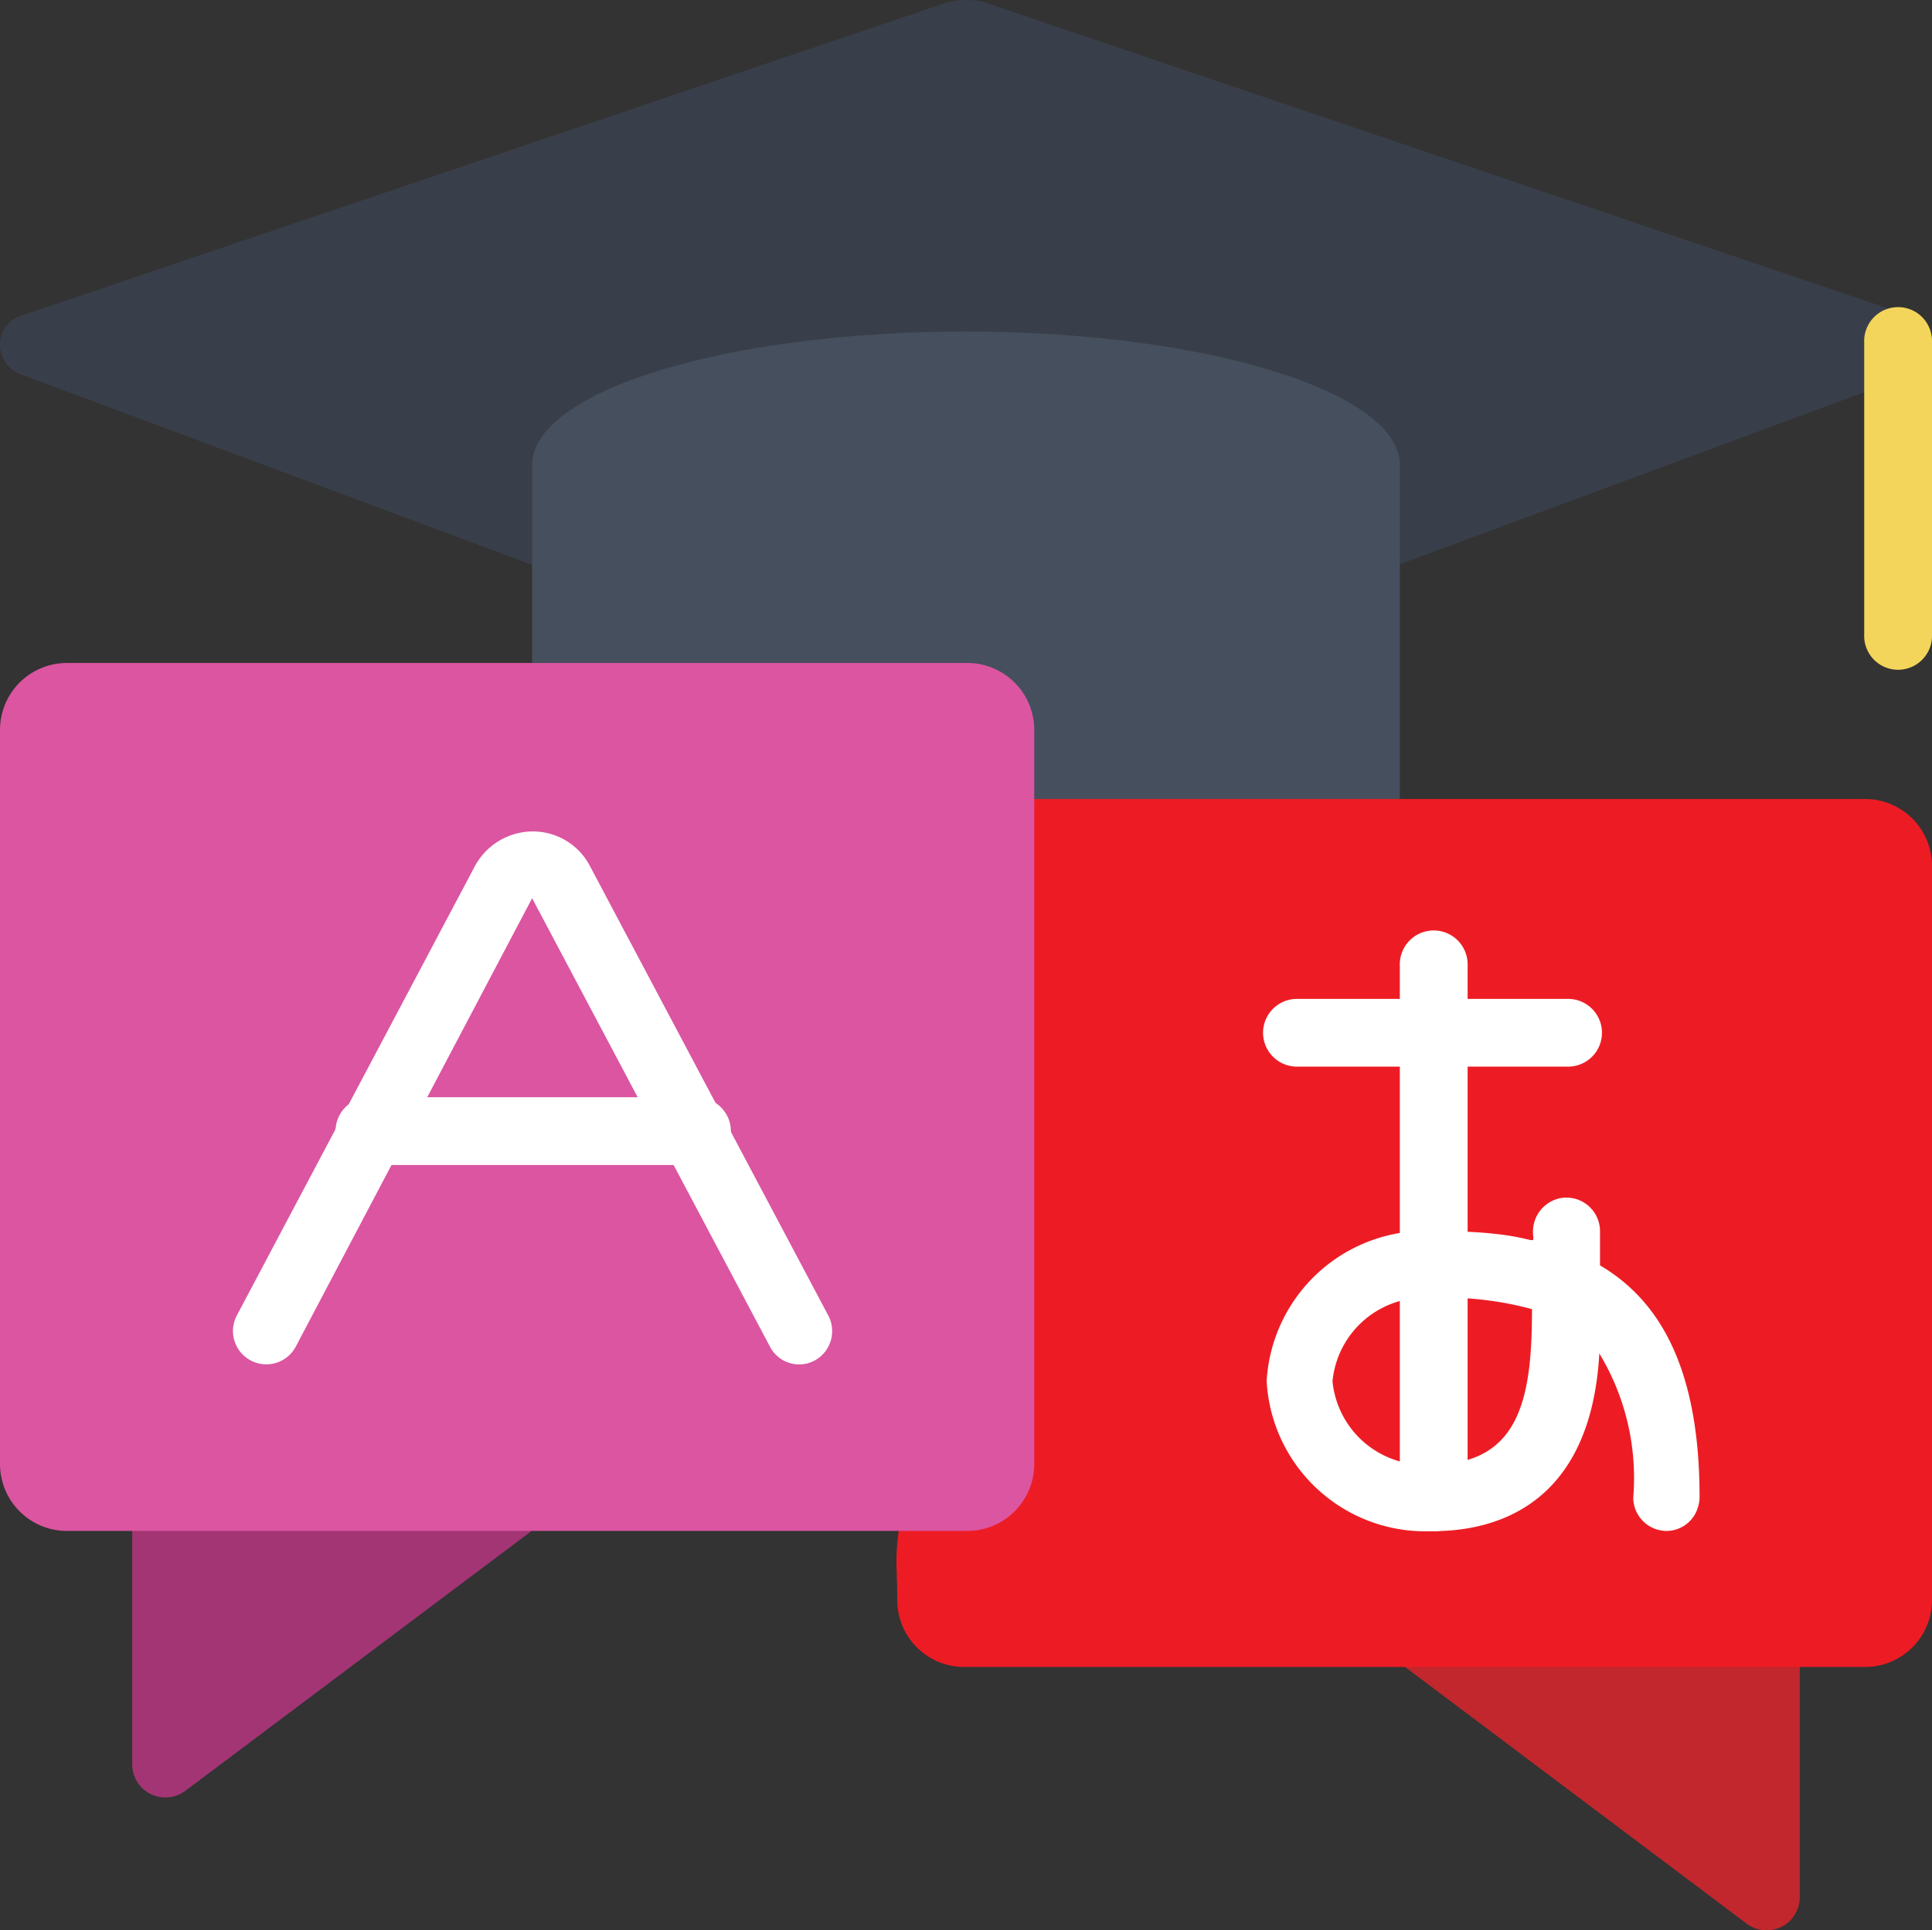 <svg id="Layer_1" data-name="Layer 1" xmlns="http://www.w3.org/2000/svg" viewBox="0 0 417.5 417.23"><rect x="0" y="0" width="417.5" height="417.23" fill="#333333" stroke="none"/><defs><style>.cls-1{fill:#a43574;}.cls-2{fill:#393f4a;}.cls-3{fill:#464f5d;}.cls-4{fill:#c1272d;}.cls-5{fill:#ed1c24;}.cls-6{fill:#db55a1;}.cls-7{fill:#fff;}.cls-8{fill:#f3d55b;}</style></defs><title>course</title><path id="Shape" class="cls-1" d="M163.39,382.36,88.68,438.44a7.34,7.34,0,0,1-5.44,1.47,7.19,7.19,0,0,1-6.17-7.12v-72Z" transform="translate(-48.5 -51.45)"/><path id="Shape-2" data-name="Shape" class="cls-2" d="M163.7,173.61,53.1,132.39a6.9,6.9,0,0,1-4.6-6.49,6.6,6.6,0,0,1,4.81-6.28L252.43,52.23a15.25,15.25,0,0,1,9.63,0l199.12,67.49A6.84,6.84,0,0,1,466,126a6.72,6.72,0,0,1-4.61,6.49l-110.6,41H163.7Z" transform="translate(-48.5 -51.45)"/><path id="Shape-3" data-name="Shape" class="cls-3" d="M351,252.93V152c0-15.9-42-28.88-93.75-28.88S163.49,135.94,163.49,152v72.1Z" transform="translate(-48.5 -51.45)"/><path id="Shape-4" data-name="Shape" class="cls-4" d="M437.43,389.58v71.78a7.34,7.34,0,0,1-2.09,5.23,7.19,7.19,0,0,1-9.42.63L351.11,411Z" transform="translate(-48.5 -51.45)"/><path id="Shape-5" data-name="Shape" class="cls-5" d="M466,238.59V397.32a14.47,14.47,0,0,1-14.44,14.44H256.83a14.47,14.47,0,0,1-14.44-14.44c0-20.4-4.19,8.79,28.88-173.17H451.56A14.47,14.47,0,0,1,466,238.59Z" transform="translate(-48.5 -51.45)"/><path id="Rectangle-path" class="cls-6" d="M62.94,194.75H257.56A14.47,14.47,0,0,1,272,209.19V367.92a14.47,14.47,0,0,1-14.44,14.44H62.94A14.47,14.47,0,0,1,48.5,367.92V209.19A14.47,14.47,0,0,1,62.94,194.75Z" transform="translate(-48.5 -51.45)"/><path id="Shape-6" data-name="Shape" class="cls-7" d="M351,374.93V260.25a7.33,7.33,0,1,1,14.65-.21v115.2a7.38,7.38,0,0,1-9.1,7A7.54,7.54,0,0,1,351,374.93Z" transform="translate(-48.5 -51.45)"/><path id="Shape-7" data-name="Shape" class="cls-7" d="M408.66,382.36a7.23,7.23,0,0,1-7.22-7.22A51.93,51.93,0,0,0,394.11,344c-1.88,33.27-23,38.4-35.89,38.4a34.34,34.34,0,0,1-36-32.44,34.47,34.47,0,0,1,36-32.43c22.92,0,21.77,4.08,21.56.52a7.38,7.38,0,0,1,6-7.64,7.27,7.27,0,0,1,8.48,7.12v7.43C407,332.45,415.77,347,415.77,375a7.2,7.2,0,0,1-.31,2.09A7.1,7.1,0,0,1,408.66,382.36ZM358,332a20,20,0,0,0-21.55,18A20,20,0,0,0,358,368c19.15,0,21.56-14.75,21.56-33.58A71,71,0,0,0,358,332Z" transform="translate(-48.5 -51.45)"/><path id="Shape-8" data-name="Shape" class="cls-7" d="M387.41,282H328.82a7.32,7.32,0,1,1-.11-14.64h58.6a7.32,7.32,0,1,1,.1,14.64Z" transform="translate(-48.5 -51.45)"/><path id="Shape-9" data-name="Shape" class="cls-7" d="M221.25,346.37a7.12,7.12,0,0,1-6.38-3.88L163.49,245.6l-51.06,96.89a7.2,7.2,0,1,1-12.76-6.69L151,238.9a14.27,14.27,0,0,1,12.56-7.74,13.94,13.94,0,0,1,12.56,7.74l51.37,96.9a7.19,7.19,0,0,1-.21,7.11,7.1,7.1,0,0,1-6.07,3.46Z" transform="translate(-48.5 -51.45)"/><path id="Shape-10" data-name="Shape" class="cls-7" d="M199.07,303.26H128.44a7.42,7.42,0,0,1-7.22-5.55,7.34,7.34,0,0,1,7.12-9.1H199a7.43,7.43,0,0,1,7.22,5.54A7.35,7.35,0,0,1,199.07,303.26Z" transform="translate(-48.5 -51.45)"/><path id="Shape-11" data-name="Shape" class="cls-8" d="M451.35,188.57V125.48a7.33,7.33,0,1,1,14.65-.1v63.3a7.33,7.33,0,1,1-14.65-.11Z" transform="translate(-48.5 -51.45)"/></svg>